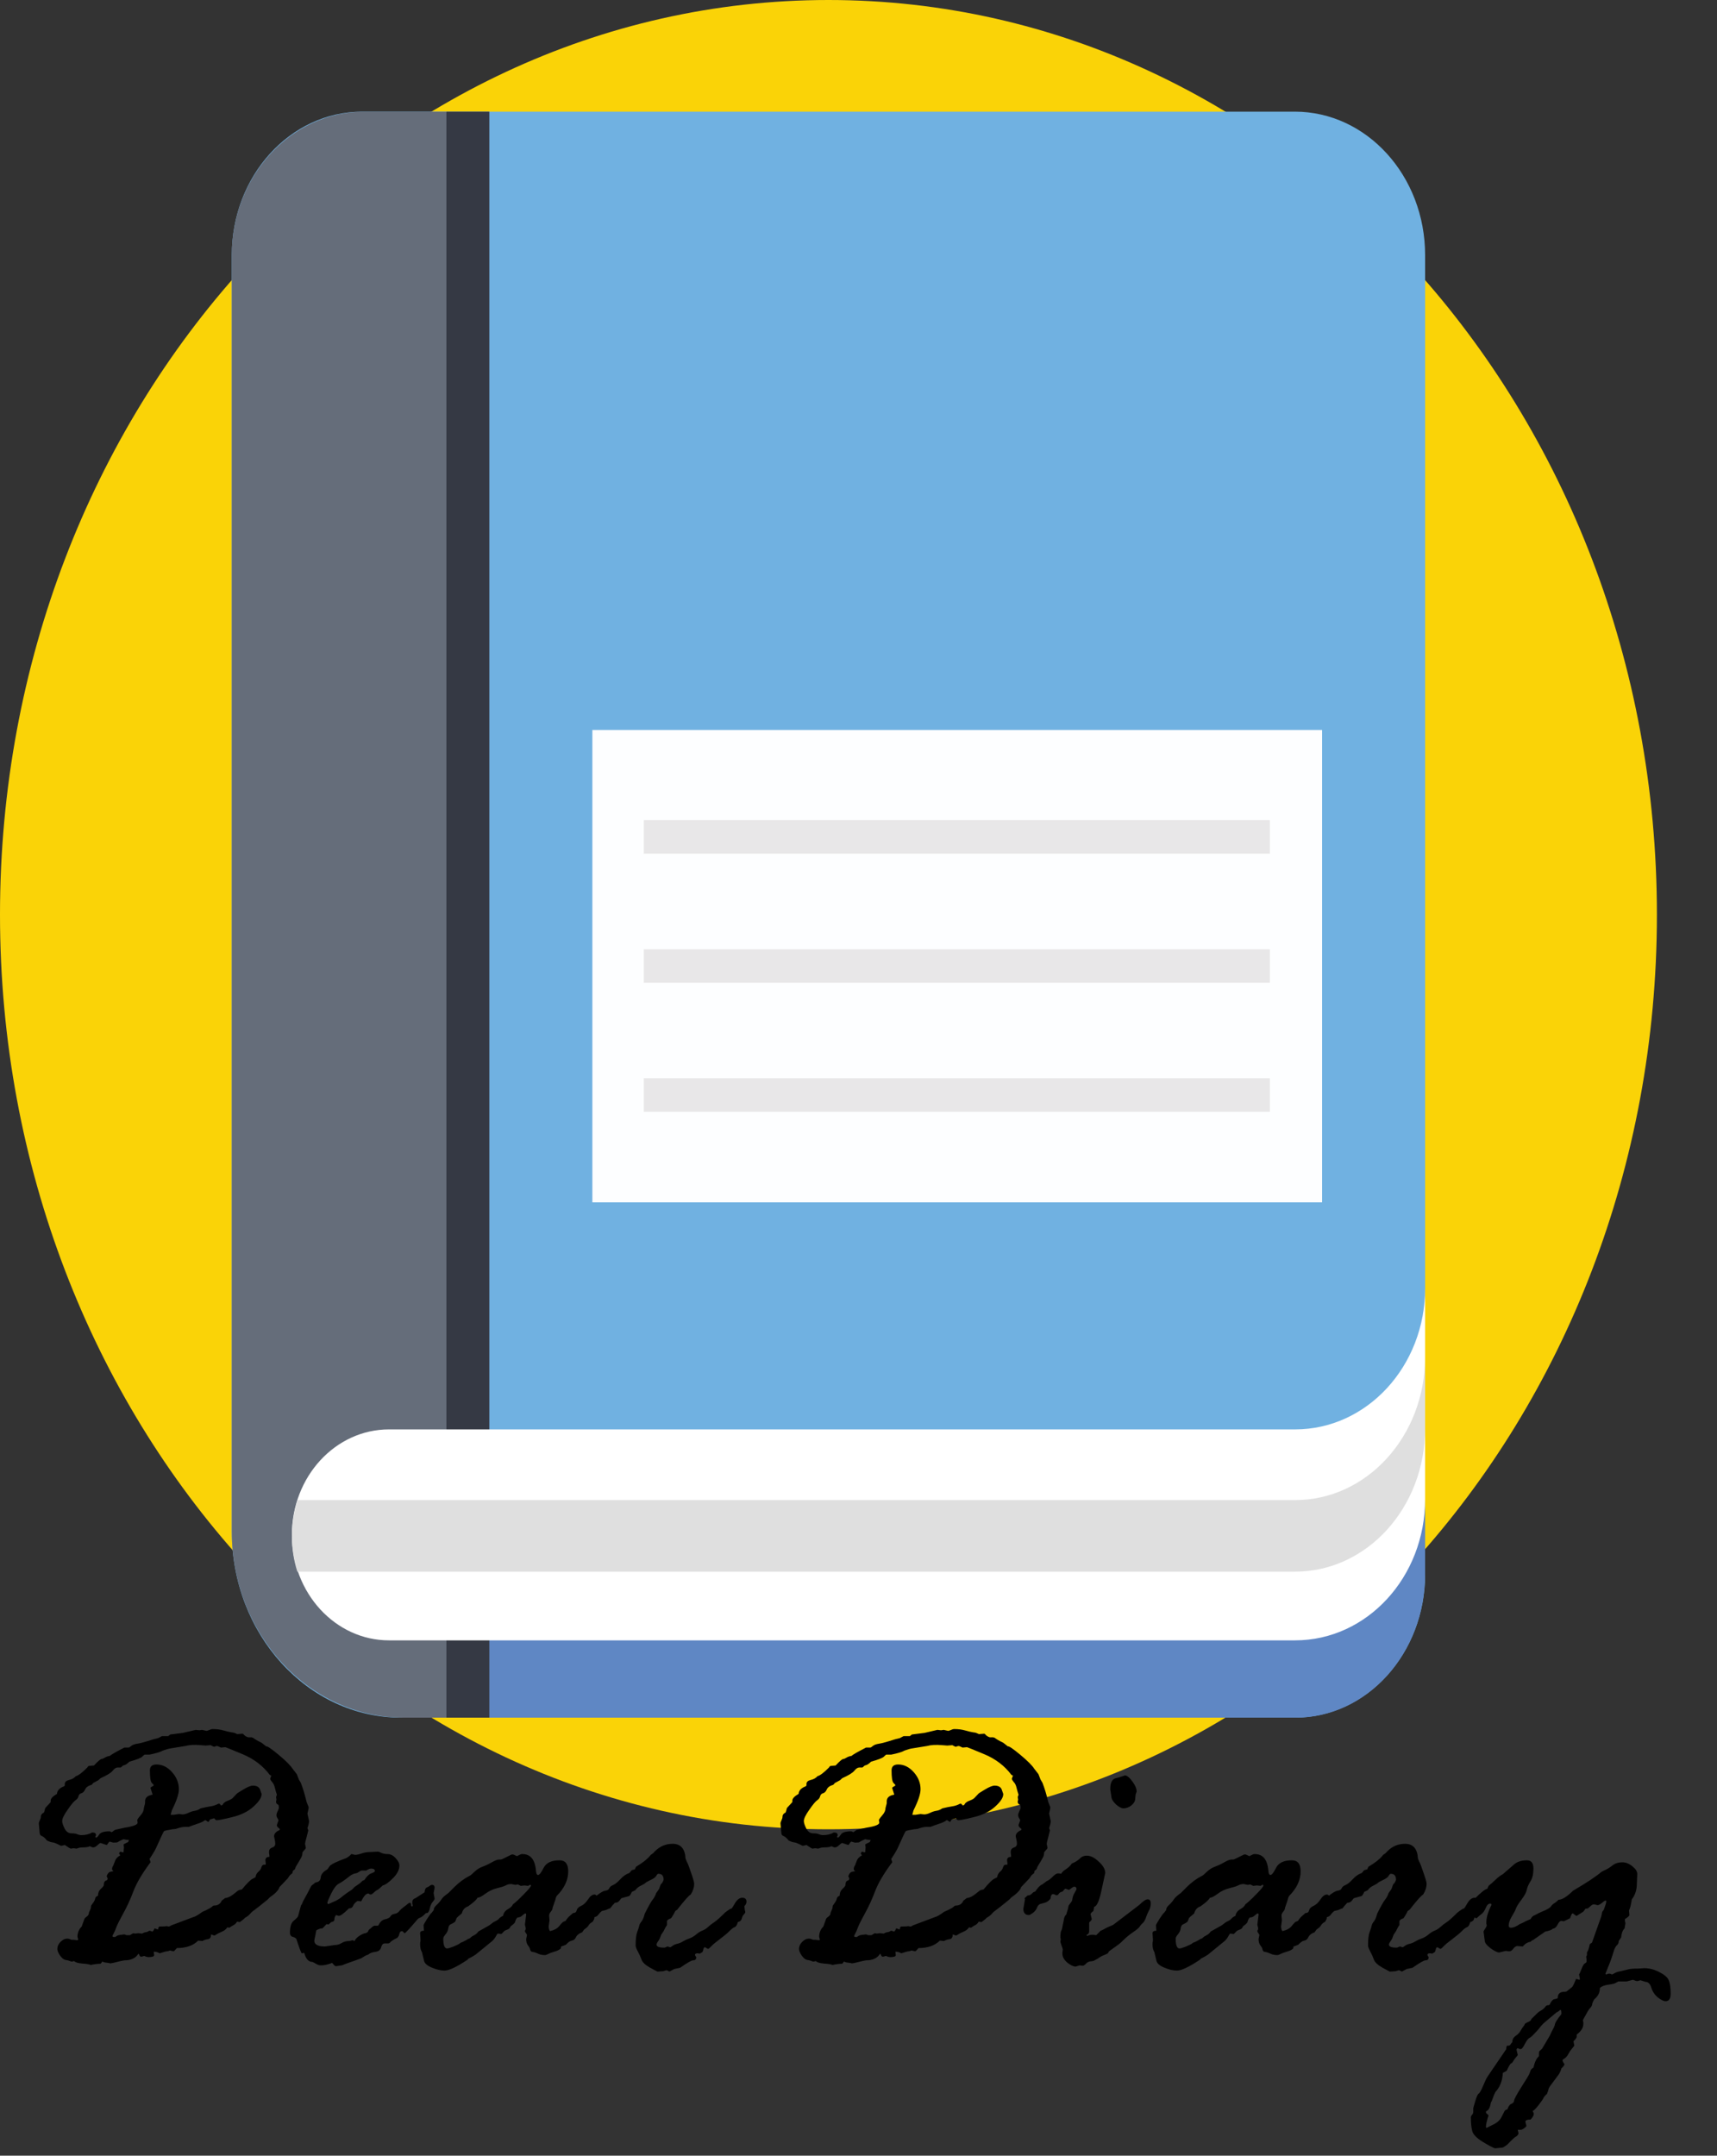 <svg width="200" height="251" viewBox="0 0 200 251" fill="none" xmlns="http://www.w3.org/2000/svg">
<rect x="0" y="0" width="200" height="251" fill="#333333" stroke="none"/>
<path d="M96.5 213C149.795 213 193 165.318 193 106.5C193 47.682 149.795 0 96.5 0C43.205 0 0 47.682 0 106.5C0 165.318 43.205 213 96.5 213Z" fill="#FAD307"/>
<path d="M150.82 13H42.178C33.795 13 27 20.482 27 29.708V178.295C27 190.283 35.828 200 46.718 200H150.822C159.205 200 166 192.518 166 183.292V29.71C166 20.482 159.203 13 150.82 13Z" fill="#70B1E1"/>
<path d="M150.92 200H47V166.711H150.919C159.274 166.711 166 159.225 166 150V183.255C166.002 192.513 159.245 200 150.92 200Z" fill="#5F87C4"/>
<path d="M42.425 13C33.906 13 27 20.482 27 29.708V178.295C27 190.283 35.971 200 47.038 200H52V13H42.425Z" fill="#656D7A"/>
<path d="M57 13H52V200H57V13Z" fill="#353944"/>
<path d="M150.865 166.436H45.316C39.066 166.436 34 171.935 34 178.718C34 185.501 39.066 191 45.316 191H150.857C159.227 191 166 183.639 166 174.564V150C166 159.074 159.227 166.436 150.865 166.436Z" fill="white"/>
<path d="M166 158V166.334C166 175.537 159.227 183 150.857 183H34.634C33.797 180.384 33.77 177.419 34.667 174.666H150.867C159.227 174.666 166 167.203 166 158Z" fill="#DFDFDF"/>
<path d="M154 85H69V140H154V85Z" fill="#FDFEFF"/>
<path d="M147.916 95.499H74.989V99.401H147.916V95.499Z" fill="#E8E7E8"/>
<path d="M147.916 110.533H74.989V114.435H147.916V110.533Z" fill="#E8E7E8"/>
<path d="M147.916 125.55H74.989V129.453H147.916V125.55Z" fill="#E8E7E8"/>
<path d="M5.133 211.031L5.273 210.516L5.859 209.883C5.891 209.852 5.906 209.82 5.906 209.789V209.648C5.906 209.414 6.148 209.156 6.633 208.875C6.664 208.484 6.93 208.195 7.43 208.008L7.547 207.914V207.727C7.547 207.492 7.711 207.336 8.039 207.258C8.383 207.18 8.648 207.031 8.836 206.812C9.117 206.75 9.562 206.414 10.172 205.805C10.234 205.68 10.312 205.617 10.406 205.617L10.945 205.57C11.398 205.086 11.688 204.836 11.812 204.82C11.938 204.805 12.07 204.75 12.211 204.656C12.352 204.562 12.555 204.492 12.82 204.445C12.898 204.336 13.453 204.016 14.484 203.484H14.977C15.039 203.484 15.141 203.422 15.281 203.297C15.438 203.172 15.664 203.086 15.961 203.039C16.273 202.992 16.68 202.891 17.18 202.734C17.695 202.562 18.109 202.445 18.422 202.383L18.867 202.148H19.594L19.828 201.961L21.305 201.773L22.805 201.422L23.227 201.469L23.531 201.422L24.047 201.539C24.109 201.539 24.211 201.508 24.352 201.445C24.508 201.367 24.648 201.328 24.773 201.328C25.242 201.328 25.664 201.383 26.039 201.492C26.43 201.602 26.727 201.672 26.93 201.703C27.133 201.719 27.297 201.758 27.422 201.82C27.547 201.883 27.625 201.914 27.656 201.914L28.266 201.867C28.297 201.867 28.359 201.922 28.453 202.031C28.562 202.141 28.711 202.227 28.898 202.289H29.32C29.352 202.32 29.398 202.336 29.461 202.336C29.648 202.492 29.984 202.688 30.469 202.922C30.812 203.188 30.992 203.328 31.008 203.344C31.133 203.297 31.617 203.625 32.461 204.328C33.305 205.031 33.844 205.57 34.078 205.945L34.57 206.578L34.805 207.188L35.039 207.586C35.289 208.227 35.516 208.977 35.719 209.836L35.906 210.305C35.938 210.336 35.953 210.406 35.953 210.516L35.812 211.172L36 212.039C36 212.227 35.938 212.5 35.812 212.859C35.875 213.016 35.906 213.109 35.906 213.141C35.906 213.172 35.844 213.422 35.719 213.891C35.594 214.344 35.531 214.609 35.531 214.688L35.625 215.156C35.625 215.219 35.555 215.32 35.414 215.461C35.289 215.586 35.227 215.68 35.227 215.742C35.227 215.945 35.172 216.141 35.062 216.328C34.953 216.516 34.883 216.641 34.852 216.703L34.453 217.359C34.391 217.594 34.312 217.727 34.219 217.758C34.125 217.789 34.078 217.898 34.078 218.086C34.047 218.117 33.938 218.211 33.75 218.367L33.516 218.719L32.555 219.727C32.461 220.07 32.086 220.469 31.43 220.922L31.148 221.203C30.305 221.891 29.789 222.297 29.602 222.422C29.414 222.547 29.258 222.688 29.133 222.844C29.008 223 28.805 223.156 28.523 223.312C28.477 223.391 28.281 223.555 27.938 223.805L27.609 223.758C27.5 223.945 27.367 224.078 27.211 224.156C27.055 224.234 26.938 224.305 26.859 224.367C26.781 224.43 26.727 224.461 26.695 224.461C26.664 224.461 26.594 224.445 26.484 224.414C26.328 224.648 26.109 224.82 25.828 224.93C25.562 225.039 25.359 225.141 25.219 225.234C25.078 225.328 24.992 225.375 24.961 225.375L24.586 225.234C24.586 225.578 24.461 225.766 24.211 225.797C23.961 225.828 23.75 225.898 23.578 226.008L23.086 225.961C22.508 226.539 21.68 226.828 20.602 226.828C20.398 227.078 20.266 227.203 20.203 227.203L19.781 227.109C19.656 227.172 19.547 227.203 19.453 227.203C19.375 227.203 19.086 227.281 18.586 227.438C18.398 227.312 18.172 227.25 17.906 227.25L17.953 227.648C17.953 227.805 17.742 227.883 17.32 227.883C17.164 227.883 16.992 227.836 16.805 227.742C16.617 227.805 16.5 227.836 16.453 227.836C16.359 227.836 16.289 227.781 16.242 227.672C16.195 227.547 16.156 227.484 16.125 227.484C15.812 228 15.266 228.258 14.484 228.258C14.406 228.258 13.961 228.359 13.148 228.562L12.867 228.609C12.805 228.609 12.742 228.594 12.68 228.562L12.281 228.516C12.219 228.516 12.094 228.477 11.906 228.398C11.812 228.57 11.734 228.656 11.672 228.656C11.375 228.656 11.008 228.703 10.57 228.797C10.43 228.719 10.102 228.664 9.586 228.633C9.086 228.586 8.773 228.492 8.648 228.352H8.602C8.57 228.352 8.516 228.367 8.438 228.398H8.344C8.281 228.398 8.203 228.375 8.109 228.328C8.016 228.281 7.859 228.242 7.641 228.211C7.438 228.18 7.227 228.016 7.008 227.719C6.789 227.406 6.68 227.141 6.68 226.922C6.68 226.625 6.805 226.352 7.055 226.102C7.305 225.852 7.562 225.727 7.828 225.727C7.953 225.727 8.125 225.773 8.344 225.867H8.602L8.977 225.914L9.117 225.867C9.055 225.648 9.023 225.531 9.023 225.516C9.023 225.047 9.188 224.648 9.516 224.32L9.844 223.406C9.875 223.344 9.969 223.258 10.125 223.148C10.281 223.039 10.359 222.891 10.359 222.703L10.57 222.211L10.617 221.883L10.852 221.555C10.977 221.383 11.055 221.219 11.086 221.062C11.117 220.906 11.227 220.797 11.414 220.734C11.414 220.406 11.523 220.141 11.742 219.938C11.977 219.734 12.094 219.578 12.094 219.469C12.094 219.156 12.203 218.984 12.422 218.953C12.5 218.891 12.539 218.828 12.539 218.766C12.539 218.703 12.5 218.602 12.422 218.461C12.531 218.148 12.68 217.977 12.867 217.945C13.07 217.914 13.195 217.883 13.242 217.852C13.117 217.82 13.055 217.742 13.055 217.617C13.055 217.477 13.102 217.344 13.195 217.219L13.43 216.609C13.508 216.406 13.703 216.211 14.016 216.023C13.922 215.93 13.875 215.852 13.875 215.789C13.875 215.758 13.922 215.695 14.016 215.602L14.344 215.695C14.344 215.664 14.359 215.648 14.391 215.648L14.438 215.109L14.391 214.781C14.391 214.75 14.57 214.648 14.93 214.477L15.023 214.242C14.805 214.242 14.594 214.211 14.391 214.148C14.094 214.273 13.875 214.383 13.734 214.477C13.703 214.523 13.57 214.547 13.336 214.547H13.195C13.164 214.547 13.023 214.508 12.773 214.43C12.711 214.461 12.641 214.539 12.562 214.664C12.5 214.773 12.453 214.828 12.422 214.828L11.719 214.594C11.656 214.594 11.531 214.68 11.344 214.852C11.172 215.023 11.008 215.109 10.852 215.109C10.773 215.109 10.641 215.062 10.453 214.969C10.328 215.062 10.031 215.109 9.562 215.109C9.359 215.109 9.148 215.156 8.93 215.25L8.555 215.203L8.25 215.25C8.188 215.25 7.953 215.109 7.547 214.828C7.312 214.891 7.164 214.922 7.102 214.922L6.727 214.734C6.477 214.609 6.273 214.539 6.117 214.523C5.977 214.508 5.836 214.469 5.695 214.406C5.57 214.344 5.5 214.312 5.484 214.312C5.469 214.297 5.398 214.219 5.273 214.078C5.148 213.938 5.008 213.836 4.852 213.773C4.695 213.711 4.617 213.578 4.617 213.375L4.523 212.32C4.523 212.227 4.562 212.102 4.641 211.945C4.719 211.789 4.758 211.648 4.758 211.523C4.758 211.32 4.883 211.156 5.133 211.031ZM10.711 213.375H10.805C11.055 213.375 11.18 213.477 11.18 213.68C11.18 213.742 11.148 213.82 11.086 213.914C11.148 213.945 11.195 213.961 11.227 213.961C11.289 213.961 11.398 213.844 11.555 213.609C11.711 213.359 12.117 213.234 12.773 213.234C12.805 213.234 12.844 213.25 12.891 213.281C12.938 213.312 12.977 213.328 13.008 213.328C13.039 213.328 13.109 213.281 13.219 213.188C13.328 213.094 13.414 213.047 13.477 213.047L14.531 212.812C15.531 212.656 16.031 212.461 16.031 212.227L15.984 211.898C16.047 211.773 16.188 211.586 16.406 211.336C16.641 211.07 16.758 210.797 16.758 210.516L16.898 209.977V209.742C16.898 209.32 17.188 209.062 17.766 208.969V208.922L17.531 208.195L17.578 208.102C17.797 207.992 17.906 207.914 17.906 207.867C17.906 207.836 17.828 207.742 17.672 207.586C17.531 207.414 17.461 206.93 17.461 206.133C17.461 205.68 17.719 205.453 18.234 205.453C18.906 205.453 19.508 205.75 20.039 206.344C20.57 206.938 20.836 207.602 20.836 208.336C20.836 208.883 20.562 209.703 20.016 210.797L19.875 211.312H20.25L20.836 211.219L21.258 211.266C21.461 211.266 21.695 211.203 21.961 211.078C22.227 210.953 22.469 210.875 22.688 210.844C22.922 210.812 23.148 210.719 23.367 210.562C23.82 210.453 24.203 210.375 24.516 210.328C24.844 210.281 25.148 210.18 25.43 210.023H25.547C25.578 210.023 25.641 210.086 25.734 210.211H25.781C25.812 210.211 25.859 210.195 25.922 210.164C26.016 209.945 26.219 209.781 26.531 209.672C26.859 209.547 27.07 209.422 27.164 209.297L27.562 208.875C27.562 208.844 27.812 208.68 28.312 208.383C28.828 208.07 29.211 207.914 29.461 207.914C29.945 207.914 30.234 208.102 30.328 208.477L30.469 208.875V208.922C30.469 209.312 30.156 209.789 29.531 210.352C28.922 210.914 28.109 211.32 27.094 211.57C26.078 211.82 25.461 211.945 25.242 211.945C25.148 211.945 25.055 211.867 24.961 211.711L24.469 211.852L24.328 212.086C24.328 212.117 24.297 212.133 24.234 212.133L23.953 211.945H23.859C23.703 212.086 23.406 212.227 22.969 212.367C22.547 212.508 22.219 212.625 21.984 212.719H21.516C21.266 212.719 20.922 212.797 20.484 212.953L20.062 213C19.516 213.094 19.211 213.156 19.148 213.188C19.086 213.219 18.969 213.43 18.797 213.82L18.211 215.109C18.133 215.297 18 215.539 17.812 215.836L17.461 216.398C17.43 216.398 17.414 216.414 17.414 216.445L17.531 216.797V216.844C16.562 218.141 15.898 219.266 15.539 220.219C15.18 221.172 14.781 222.039 14.344 222.82C13.922 223.586 13.656 224.117 13.547 224.414C13.438 224.711 13.336 224.945 13.242 225.117C13.148 225.289 13.102 225.391 13.102 225.422C13.102 225.5 13.148 225.539 13.242 225.539H13.43C13.602 225.398 13.773 225.32 13.945 225.305C14.117 225.289 14.297 225.266 14.484 225.234L14.742 225.328H15.117C15.133 225.328 15.266 225.25 15.516 225.094L15.703 225.141L16.125 225.094L16.523 225.141C16.555 225.141 16.609 225.117 16.688 225.07C16.766 225.023 16.867 224.992 16.992 224.977C17.117 224.961 17.211 224.93 17.273 224.883C17.336 224.836 17.383 224.812 17.414 224.812L17.625 224.859C17.656 224.891 17.688 224.906 17.719 224.906C17.812 224.906 17.906 224.781 18 224.531L18.422 224.672C18.422 224.438 18.492 224.32 18.633 224.32C19.07 224.32 19.32 224.305 19.383 224.273L19.641 224.32H19.688C19.719 224.32 19.812 224.273 19.969 224.18L22.523 223.219C22.711 223.188 23.062 222.984 23.578 222.609L24.047 222.398C24.375 222.242 24.586 222.117 24.68 222.023C24.773 221.93 24.852 221.883 24.914 221.883C25.367 221.883 25.672 221.688 25.828 221.297C25.891 221.266 26.016 221.172 26.203 221.016L26.438 220.969C26.672 220.906 26.93 220.766 27.211 220.547L27.656 220.195C27.75 220.102 27.922 220.039 28.172 220.008C28.75 219.305 29.164 218.891 29.414 218.766L29.766 218.578C29.797 218.312 29.906 218.102 30.094 217.945C30.281 217.789 30.398 217.617 30.445 217.43C30.508 217.227 30.602 217.125 30.727 217.125H30.867C30.93 217.125 30.961 217.094 30.961 217.031L30.914 216.609C30.914 216.344 31.07 216.211 31.383 216.211V216.07L31.336 215.695V215.648C31.336 215.383 31.453 215.211 31.688 215.133C31.938 215.055 32.062 214.906 32.062 214.688C32.062 214.516 32.039 214.336 31.992 214.148C31.945 213.961 31.922 213.852 31.922 213.82C31.922 213.523 32.133 213.281 32.555 213.094L32.602 213C32.602 212.969 32.539 212.906 32.414 212.812C32.305 212.719 32.25 212.625 32.25 212.531C32.25 212.484 32.281 212.383 32.344 212.227C32.406 212.07 32.438 211.977 32.438 211.945C32.438 211.914 32.398 211.836 32.32 211.711C32.242 211.586 32.203 211.469 32.203 211.359C32.203 211.234 32.25 211.078 32.344 210.891C32.438 210.703 32.484 210.578 32.484 210.516C32.484 210.375 32.469 210.258 32.438 210.164C32.25 210.07 32.156 209.961 32.156 209.836V209.742L32.203 209.555L32.156 209.25L32.25 208.969C32.156 208.688 32.078 208.414 32.016 208.148C31.953 207.867 31.844 207.648 31.688 207.492C31.547 207.32 31.477 207.203 31.477 207.141V207.094L31.594 206.766C31.594 206.734 31.539 206.703 31.43 206.672C30.633 205.609 29.578 204.805 28.266 204.258C26.953 203.711 26.281 203.438 26.25 203.438L25.734 203.484C25.469 203.359 25.32 203.297 25.289 203.297L25.055 203.344C25.023 203.375 24.992 203.391 24.961 203.391C24.898 203.391 24.758 203.328 24.539 203.203L23.953 203.25L23.367 203.203C22.633 203.141 22.047 203.172 21.609 203.297L19.734 203.602C19.672 203.602 19.414 203.68 18.961 203.836C18.711 203.992 18.195 204.148 17.414 204.305H16.852C16.82 204.305 16.727 204.383 16.57 204.539C16.414 204.695 15.914 204.891 15.07 205.125C14.852 205.344 14.664 205.477 14.508 205.523C14.367 205.555 14.266 205.609 14.203 205.688C14.141 205.766 14.078 205.805 14.016 205.805H13.688C13.516 205.805 13.328 205.93 13.125 206.18C12.922 206.43 12.453 206.719 11.719 207.047L11.461 207.281L10.992 207.539C10.898 207.57 10.82 207.633 10.758 207.727L10.664 207.82C10.273 207.93 10.023 208.109 9.914 208.359C9.805 208.609 9.656 208.758 9.469 208.805C9.297 208.852 9.188 208.969 9.141 209.156C9.094 209.344 8.977 209.5 8.789 209.625C8.602 209.75 8.297 210.117 7.875 210.727C7.453 211.32 7.242 211.758 7.242 212.039C7.242 212.242 7.336 212.531 7.523 212.906C7.711 213.281 7.984 213.469 8.344 213.469C8.641 213.469 8.867 213.508 9.023 213.586C9.18 213.648 9.32 213.68 9.445 213.68C9.961 213.68 10.383 213.578 10.711 213.375ZM36.258 219.586L36.75 219.188C37.125 219.156 37.328 218.961 37.359 218.602C37.391 218.242 37.648 217.93 38.133 217.664L38.414 217.266C38.648 217.031 39.289 216.727 40.336 216.352C40.602 216.195 40.781 216.055 40.875 215.93C40.906 215.898 40.938 215.883 40.969 215.883L41.344 215.977C41.547 215.977 41.805 215.922 42.117 215.812C42.445 215.703 42.758 215.648 43.055 215.648L44.039 215.602C44.102 215.602 44.227 215.648 44.414 215.742C44.617 215.836 44.859 215.883 45.141 215.883C45.484 215.883 45.797 216.039 46.078 216.352C46.375 216.664 46.523 216.953 46.523 217.219C46.523 217.703 46.273 218.195 45.773 218.695C45.273 219.195 44.875 219.477 44.578 219.539C44.312 219.805 44.109 219.977 43.969 220.055C43.828 220.117 43.68 220.227 43.523 220.383C43.383 220.523 43.266 220.594 43.172 220.594C43.109 220.594 43.062 220.578 43.031 220.547C43 220.5 42.953 220.477 42.891 220.477C42.641 220.477 42.367 220.781 42.07 221.391L41.648 221.344C41.383 221.516 41.211 221.703 41.133 221.906C41.055 222.109 40.891 222.211 40.641 222.211C40.062 222.789 39.672 223.078 39.469 223.078C39.438 223.078 39.328 223.047 39.141 222.984C39.016 223.141 38.953 223.305 38.953 223.477C38.953 223.664 38.828 223.773 38.578 223.805L38.273 224.086L38.039 224.039L37.57 224.531C37.336 224.531 37.094 224.609 36.844 224.766C36.812 224.953 36.766 225.195 36.703 225.492C36.641 225.773 36.609 225.93 36.609 225.961C36.609 226.414 37.023 226.641 37.852 226.641L38.977 226.477C39.273 226.477 39.547 226.398 39.797 226.242C40.062 226.086 40.344 226.008 40.641 226.008C40.734 226.008 40.875 225.977 41.062 225.914L41.297 226.008C41.406 225.773 41.609 225.562 41.906 225.375C42.203 225.188 42.438 225.094 42.609 225.094L42.844 224.953C42.906 224.766 43 224.641 43.125 224.578L43.312 224.414C43.438 224.289 43.555 224.227 43.664 224.227H43.992L44.086 224.18C44.273 223.773 44.531 223.539 44.859 223.477C45.203 223.398 45.414 223.281 45.492 223.125C45.586 222.969 45.742 222.875 45.961 222.844C46.18 222.812 46.359 222.711 46.5 222.539C46.656 222.352 46.844 222.18 47.062 222.023C47.281 221.867 47.43 221.75 47.508 221.672C47.602 221.594 47.68 221.555 47.742 221.555C47.836 221.555 47.883 221.625 47.883 221.766C47.883 221.906 47.914 221.977 47.977 221.977C48.039 221.977 48.07 221.945 48.07 221.883C48.07 221.82 48.055 221.742 48.023 221.648V221.484C48.023 221.25 48.148 221.094 48.398 221.016L49.453 220.336C49.484 220.008 49.57 219.82 49.711 219.773C49.867 219.711 49.984 219.648 50.062 219.586C50.141 219.508 50.227 219.469 50.32 219.469C50.523 219.469 50.625 219.586 50.625 219.82L50.508 220.43L50.625 221.062C50.625 221.156 50.547 221.289 50.391 221.461C50.25 221.617 50.141 221.867 50.062 222.211C49.984 222.539 49.883 222.719 49.758 222.75H49.617C49.336 223.047 49.109 223.227 48.938 223.289C48.781 223.336 48.656 223.43 48.562 223.57L47.766 224.484C47.609 224.641 47.477 224.781 47.367 224.906C47.258 225.031 47.172 225.094 47.109 225.094L46.922 224.906C46.922 224.875 46.891 224.859 46.828 224.859C46.672 224.859 46.57 224.953 46.523 225.141C46.492 225.328 46.414 225.492 46.289 225.633C45.82 225.852 45.516 226.055 45.375 226.242L45.234 226.289H44.812C44.609 226.289 44.469 226.445 44.391 226.758C44.312 227.055 44.086 227.227 43.711 227.273C43.352 227.32 43.094 227.414 42.938 227.555C42.906 227.586 42.836 227.617 42.727 227.648C42.617 227.68 42.398 227.805 42.07 228.023L40.102 228.727C39.945 228.805 39.844 228.844 39.797 228.844L39.141 228.938C39.047 228.938 38.953 228.875 38.859 228.75C38.766 228.625 38.703 228.562 38.672 228.562L38.25 228.703C37.938 228.797 37.641 228.844 37.359 228.844C37.203 228.844 37.031 228.789 36.844 228.68C36.656 228.57 36.508 228.492 36.398 228.445C35.945 228.445 35.625 228.094 35.438 227.391L35.156 227.438C35.094 227.438 34.883 226.883 34.523 225.773C34.43 225.648 34.281 225.562 34.078 225.516C33.875 225.453 33.773 225.297 33.773 225.047C33.773 224.344 33.922 223.875 34.219 223.641C34.531 223.391 34.703 223.203 34.734 223.078L35.062 221.859C35.125 221.812 35.203 221.656 35.297 221.391L35.836 220.406C35.898 220.297 36.039 220.023 36.258 219.586ZM41.203 218.18L40.922 218.32C40.859 218.352 40.672 218.492 40.359 218.742C40.062 218.977 39.766 219.172 39.469 219.328C39.188 219.469 38.891 219.852 38.578 220.477C38.281 221.102 38.133 221.461 38.133 221.555C38.133 221.648 38.18 221.695 38.273 221.695L39.07 221.344C39.367 221.203 39.641 221.023 39.891 220.805C40.156 220.586 40.531 220.32 41.016 220.008L41.203 219.82C41.234 219.758 41.375 219.648 41.625 219.492C41.891 219.32 42.086 219.156 42.211 219L42.445 218.906C42.711 218.484 42.977 218.227 43.242 218.133C43.523 218.039 43.664 217.945 43.664 217.852C43.664 217.664 43.516 217.57 43.219 217.57C43.094 217.57 42.906 217.648 42.656 217.805H42.117C42.055 217.805 41.883 217.898 41.602 218.086L41.203 218.18ZM66.375 223.078L66.75 222.75C66.984 222.75 67.125 222.648 67.172 222.445C67.219 222.227 67.383 222.055 67.664 221.93C67.961 221.805 68.234 221.555 68.484 221.18C68.734 220.789 68.992 220.594 69.258 220.594C69.352 220.594 69.461 220.672 69.586 220.828C69.711 220.984 69.773 221.109 69.773 221.203C69.773 221.719 69.617 222.25 69.305 222.797L69.211 223.453L69.047 223.758C68.812 223.883 68.656 224.016 68.578 224.156C68.516 224.297 68.336 224.469 68.039 224.672L67.805 225C67.461 225.109 67.227 225.289 67.102 225.539C66.992 225.789 66.828 225.93 66.609 225.961C66.406 225.992 66.18 226.148 65.93 226.43C65.773 226.508 65.586 226.578 65.367 226.641L65.32 226.875C65.164 227.031 64.914 227.156 64.57 227.25C64.242 227.344 63.992 227.438 63.82 227.531C63.664 227.609 63.555 227.648 63.492 227.648C63.195 227.648 62.922 227.594 62.672 227.484C62.422 227.359 62.164 227.281 61.898 227.25C61.805 227.156 61.75 227.055 61.734 226.945C61.719 226.836 61.641 226.695 61.5 226.523C61.359 226.336 61.289 226.086 61.289 225.773L61.383 225.328C61.383 225.266 61.344 225.188 61.266 225.094C61.188 225 61.148 224.922 61.148 224.859C61.148 224.797 61.164 224.75 61.195 224.719C61.227 224.688 61.242 224.641 61.242 224.578C61.242 224.5 61.227 224.414 61.195 224.32C61.164 224.227 61.148 224.148 61.148 224.086L61.289 222.938C61.289 222.844 61.258 222.797 61.195 222.797C61.133 222.797 61.016 222.875 60.844 223.031C60.688 223.188 60.5 223.266 60.281 223.266C60.156 223.359 60.055 223.555 59.977 223.852C59.852 224.008 59.695 224.148 59.508 224.273L59.414 224.414C59.383 224.523 59.266 224.617 59.062 224.695C58.859 224.758 58.719 224.844 58.641 224.953L58.406 225.188L57.961 225.141C57.93 225.172 57.844 225.312 57.703 225.562C57.562 225.797 57.383 225.992 57.164 226.148L55.383 227.602C55.195 227.727 54.922 227.883 54.562 228.07L54.422 228.211C53.172 229.039 52.289 229.453 51.773 229.453C51.352 229.453 50.859 229.336 50.297 229.102C49.734 228.867 49.43 228.586 49.383 228.258L49.148 227.297C49.008 227.078 48.938 226.773 48.938 226.383C48.938 226.195 48.953 226.07 48.984 226.008V225.867L48.938 225.094C48.938 224.906 49.086 224.812 49.383 224.812L49.336 224.18C49.336 224.117 49.469 223.875 49.734 223.453C50.016 223.016 50.203 222.766 50.297 222.703L50.531 222.398C50.516 222.211 50.625 222.016 50.859 221.812C51.094 221.594 51.281 221.375 51.422 221.156C51.562 220.938 51.828 220.695 52.219 220.43L52.922 219.727C53.469 219.18 54.062 218.742 54.703 218.414C54.797 218.383 54.984 218.227 55.266 217.945C55.562 217.664 55.891 217.461 56.25 217.336C56.625 217.195 56.984 217.023 57.328 216.82C57.688 216.617 57.969 216.516 58.172 216.516H58.359C58.422 216.516 58.836 216.32 59.602 215.93H59.742C59.805 215.93 59.953 215.992 60.188 216.117H60.234L60.609 215.93C60.672 215.898 60.75 215.883 60.844 215.883C61.812 215.883 62.344 216.555 62.438 217.898C62.469 218.18 62.547 218.32 62.672 218.32C62.828 218.32 63.047 218.039 63.328 217.477C63.625 216.898 64.242 216.609 65.18 216.609C65.852 216.609 66.188 217.039 66.188 217.898C66.188 218.914 65.734 219.875 64.828 220.781C64.766 220.906 64.719 221.047 64.688 221.203L64.359 222.164V222.211C64.359 222.305 64.289 222.438 64.148 222.609C64.023 222.766 63.961 222.906 63.961 223.031L64.008 223.617L63.914 224.273C63.914 224.57 63.969 224.766 64.078 224.859C64.578 224.734 64.938 224.531 65.156 224.25C65.391 223.953 65.555 223.789 65.648 223.758L65.883 223.664C66.023 223.43 66.188 223.234 66.375 223.078ZM58.594 223.078C58.656 222.734 58.844 222.477 59.156 222.305C59.484 222.117 59.68 221.93 59.742 221.742C60.039 221.523 60.461 221.133 61.008 220.57C61.57 220.008 61.852 219.664 61.852 219.539C61.852 219.492 61.82 219.469 61.758 219.469H61.711L61.523 219.586L61.102 219.539L60.656 219.586L60.328 219.422L60.023 219.469L59.555 219.375C59.305 219.375 59.086 219.43 58.898 219.539C58.727 219.633 58.383 219.742 57.867 219.867C57.367 219.992 56.914 220.211 56.508 220.523C56.102 220.82 55.805 220.969 55.617 220.969C55.508 221.203 55.141 221.539 54.516 221.977C54.141 222.102 53.898 222.375 53.789 222.797C53.383 223.125 53.18 223.312 53.18 223.359L53.016 223.758C52.891 223.867 52.734 223.961 52.547 224.039C52.359 224.102 52.25 224.266 52.219 224.531C52.188 224.781 52.078 225.016 51.891 225.234C51.719 225.438 51.633 225.602 51.633 225.727C51.633 226.492 51.781 226.875 52.078 226.875C52.203 226.875 52.461 226.797 52.852 226.641C53.258 226.469 53.492 226.352 53.555 226.289C53.617 226.227 53.742 226.164 53.93 226.102L54.375 225.867C54.438 225.805 54.508 225.766 54.586 225.75C54.664 225.734 54.742 225.688 54.82 225.609C54.898 225.516 55.039 225.422 55.242 225.328C55.445 225.219 55.602 225.078 55.711 224.906C55.977 224.75 56.406 224.508 57 224.18L57.492 223.805C57.836 223.648 58.047 223.516 58.125 223.406C58.203 223.297 58.359 223.188 58.594 223.078ZM73.594 217.758L73.945 217.664L74.086 217.359C74.852 216.906 75.398 216.477 75.727 216.07C75.758 216.008 75.828 215.945 75.938 215.883C76.047 215.82 76.164 215.711 76.289 215.555C76.867 214.977 77.555 214.688 78.352 214.688C79.289 214.688 79.789 215.258 79.852 216.398L79.992 216.75C80.117 216.969 80.289 217.414 80.508 218.086C80.742 218.758 80.859 219.172 80.859 219.328C80.859 219.75 80.727 220.172 80.461 220.594C80.242 220.703 79.719 221.289 78.891 222.352L78.656 222.516C78.531 222.797 78.367 223.078 78.164 223.359C77.852 223.469 77.695 223.586 77.695 223.711V224.133C77.695 224.164 77.656 224.227 77.578 224.32C77.516 224.414 77.422 224.594 77.297 224.859L77.109 225.141C77.047 225.203 76.984 225.336 76.922 225.539C76.859 225.727 76.766 225.898 76.641 226.055C76.531 226.211 76.477 226.336 76.477 226.43C76.477 226.664 76.781 226.781 77.391 226.781C77.422 226.781 77.539 226.734 77.742 226.641L78.07 226.734C78.102 226.734 78.18 226.688 78.305 226.594C78.43 226.484 78.617 226.398 78.867 226.336C79.133 226.273 79.359 226.18 79.547 226.055C79.75 225.93 79.984 225.82 80.25 225.727C80.531 225.633 80.797 225.484 81.047 225.281C81.297 225.062 81.539 224.906 81.773 224.812C82.023 224.719 82.25 224.578 82.453 224.391C82.672 224.188 82.914 224 83.18 223.828C83.445 223.656 83.867 223.281 84.445 222.703C84.82 222.406 85.078 222.242 85.219 222.211C85.25 222.211 85.383 222.008 85.617 221.602C85.867 221.18 86.148 220.969 86.461 220.969C86.789 220.969 86.953 221.125 86.953 221.438C86.953 221.609 86.875 221.773 86.719 221.93V222.07L86.766 222.445C86.797 222.492 86.812 222.562 86.812 222.656C86.812 222.719 86.75 222.812 86.625 222.938C86.516 223.062 86.438 223.227 86.391 223.43C86.344 223.617 86.195 223.742 85.945 223.805C85.852 224.148 85.727 224.344 85.57 224.391C85.43 224.438 85.227 224.594 84.961 224.859C84.695 225.125 84.32 225.438 83.836 225.797C83.352 226.156 83.016 226.438 82.828 226.641C82.656 226.828 82.539 226.922 82.477 226.922C82.445 226.922 82.383 226.891 82.289 226.828C82.195 226.766 82.133 226.734 82.102 226.734C82.008 226.734 81.945 226.844 81.914 227.062L81.82 227.297C81.617 227.422 81.5 227.484 81.469 227.484L81.328 227.438H81.234C81.047 227.438 80.953 227.508 80.953 227.648L81.094 227.883V227.93C81.094 228.148 80.969 228.258 80.719 228.258C80.547 228.258 80.047 228.547 79.219 229.125L78.539 229.266L77.977 229.57C77.789 229.461 77.672 229.406 77.625 229.406L77.25 229.523L76.57 229.57C76.555 229.57 76.266 229.414 75.703 229.102C75.156 228.789 74.828 228.477 74.719 228.164C74.609 227.852 74.469 227.539 74.297 227.227C74.125 226.898 74.039 226.672 74.039 226.547C74.039 225.797 74.102 225.266 74.227 224.953C74.352 224.625 74.43 224.383 74.461 224.227C74.492 224.07 74.578 223.906 74.719 223.734C74.875 223.547 75 223.25 75.094 222.844C75.547 221.938 75.859 221.383 76.031 221.18C76.203 220.977 76.336 220.727 76.43 220.43L76.734 220.008C76.766 219.977 76.812 219.859 76.875 219.656C76.938 219.438 77.016 219.312 77.109 219.281C77.234 219.062 77.297 218.922 77.297 218.859C77.297 218.406 77.094 218.18 76.688 218.18C76.609 218.18 76.523 218.266 76.43 218.438C76.336 218.594 76.117 218.75 75.773 218.906C75.445 219.062 75.242 219.18 75.164 219.258C75.086 219.336 74.914 219.438 74.648 219.562C74.398 219.672 74.18 219.852 73.992 220.102L73.594 220.289C73.469 220.586 73.359 220.75 73.266 220.781C73.172 220.812 72.883 220.891 72.398 221.016C72.367 221.031 72.289 221.125 72.164 221.297C72.039 221.469 71.859 221.555 71.625 221.555C71.438 221.742 71.25 221.961 71.062 222.211C71 222.211 70.836 222.273 70.57 222.398L70.102 222.516C69.977 222.609 69.836 222.758 69.68 222.961C69.539 223.164 69.266 223.266 68.859 223.266C68.625 223.266 68.508 223.078 68.508 222.703C68.508 221.938 68.773 221.328 69.305 220.875C69.852 220.422 70.25 220.18 70.5 220.148C70.75 220.117 70.906 220.023 70.969 219.867C71.031 219.711 71.18 219.586 71.414 219.492C71.664 219.383 71.945 219.156 72.258 218.812C72.586 218.453 72.938 218.211 73.312 218.086L73.594 217.758ZM91.523 211.031L91.664 210.516L92.25 209.883C92.281 209.852 92.297 209.82 92.297 209.789V209.648C92.297 209.414 92.539 209.156 93.023 208.875C93.055 208.484 93.32 208.195 93.82 208.008L93.938 207.914V207.727C93.938 207.492 94.102 207.336 94.43 207.258C94.773 207.18 95.039 207.031 95.227 206.812C95.508 206.75 95.953 206.414 96.562 205.805C96.625 205.68 96.703 205.617 96.797 205.617L97.336 205.57C97.789 205.086 98.078 204.836 98.203 204.82C98.328 204.805 98.461 204.75 98.602 204.656C98.742 204.562 98.945 204.492 99.211 204.445C99.289 204.336 99.844 204.016 100.875 203.484H101.367C101.43 203.484 101.531 203.422 101.672 203.297C101.828 203.172 102.055 203.086 102.352 203.039C102.664 202.992 103.07 202.891 103.57 202.734C104.086 202.562 104.5 202.445 104.812 202.383L105.258 202.148H105.984L106.219 201.961L107.695 201.773L109.195 201.422L109.617 201.469L109.922 201.422L110.438 201.539C110.5 201.539 110.602 201.508 110.742 201.445C110.898 201.367 111.039 201.328 111.164 201.328C111.633 201.328 112.055 201.383 112.43 201.492C112.82 201.602 113.117 201.672 113.32 201.703C113.523 201.719 113.688 201.758 113.812 201.82C113.938 201.883 114.016 201.914 114.047 201.914L114.656 201.867C114.688 201.867 114.75 201.922 114.844 202.031C114.953 202.141 115.102 202.227 115.289 202.289H115.711C115.742 202.32 115.789 202.336 115.852 202.336C116.039 202.492 116.375 202.688 116.859 202.922C117.203 203.188 117.383 203.328 117.398 203.344C117.523 203.297 118.008 203.625 118.852 204.328C119.695 205.031 120.234 205.57 120.469 205.945L120.961 206.578L121.195 207.188L121.43 207.586C121.68 208.227 121.906 208.977 122.109 209.836L122.297 210.305C122.328 210.336 122.344 210.406 122.344 210.516L122.203 211.172L122.391 212.039C122.391 212.227 122.328 212.5 122.203 212.859C122.266 213.016 122.297 213.109 122.297 213.141C122.297 213.172 122.234 213.422 122.109 213.891C121.984 214.344 121.922 214.609 121.922 214.688L122.016 215.156C122.016 215.219 121.945 215.32 121.805 215.461C121.68 215.586 121.617 215.68 121.617 215.742C121.617 215.945 121.562 216.141 121.453 216.328C121.344 216.516 121.273 216.641 121.242 216.703L120.844 217.359C120.781 217.594 120.703 217.727 120.609 217.758C120.516 217.789 120.469 217.898 120.469 218.086C120.438 218.117 120.328 218.211 120.141 218.367L119.906 218.719L118.945 219.727C118.852 220.07 118.477 220.469 117.82 220.922L117.539 221.203C116.695 221.891 116.18 222.297 115.992 222.422C115.805 222.547 115.648 222.688 115.523 222.844C115.398 223 115.195 223.156 114.914 223.312C114.867 223.391 114.672 223.555 114.328 223.805L114 223.758C113.891 223.945 113.758 224.078 113.602 224.156C113.445 224.234 113.328 224.305 113.25 224.367C113.172 224.43 113.117 224.461 113.086 224.461C113.055 224.461 112.984 224.445 112.875 224.414C112.719 224.648 112.5 224.82 112.219 224.93C111.953 225.039 111.75 225.141 111.609 225.234C111.469 225.328 111.383 225.375 111.352 225.375L110.977 225.234C110.977 225.578 110.852 225.766 110.602 225.797C110.352 225.828 110.141 225.898 109.969 226.008L109.477 225.961C108.898 226.539 108.07 226.828 106.992 226.828C106.789 227.078 106.656 227.203 106.594 227.203L106.172 227.109C106.047 227.172 105.938 227.203 105.844 227.203C105.766 227.203 105.477 227.281 104.977 227.438C104.789 227.312 104.562 227.25 104.297 227.25L104.344 227.648C104.344 227.805 104.133 227.883 103.711 227.883C103.555 227.883 103.383 227.836 103.195 227.742C103.008 227.805 102.891 227.836 102.844 227.836C102.75 227.836 102.68 227.781 102.633 227.672C102.586 227.547 102.547 227.484 102.516 227.484C102.203 228 101.656 228.258 100.875 228.258C100.797 228.258 100.352 228.359 99.539 228.562L99.258 228.609C99.195 228.609 99.133 228.594 99.07 228.562L98.672 228.516C98.609 228.516 98.484 228.477 98.297 228.398C98.203 228.57 98.125 228.656 98.062 228.656C97.766 228.656 97.398 228.703 96.961 228.797C96.82 228.719 96.492 228.664 95.977 228.633C95.477 228.586 95.164 228.492 95.039 228.352H94.992C94.961 228.352 94.906 228.367 94.828 228.398H94.734C94.672 228.398 94.594 228.375 94.5 228.328C94.406 228.281 94.25 228.242 94.031 228.211C93.828 228.18 93.617 228.016 93.398 227.719C93.18 227.406 93.07 227.141 93.07 226.922C93.07 226.625 93.195 226.352 93.445 226.102C93.695 225.852 93.953 225.727 94.219 225.727C94.344 225.727 94.516 225.773 94.734 225.867H94.992L95.367 225.914L95.508 225.867C95.445 225.648 95.414 225.531 95.414 225.516C95.414 225.047 95.578 224.648 95.906 224.32L96.234 223.406C96.266 223.344 96.359 223.258 96.516 223.148C96.672 223.039 96.75 222.891 96.75 222.703L96.961 222.211L97.008 221.883L97.242 221.555C97.367 221.383 97.445 221.219 97.477 221.062C97.508 220.906 97.617 220.797 97.805 220.734C97.805 220.406 97.914 220.141 98.133 219.938C98.367 219.734 98.484 219.578 98.484 219.469C98.484 219.156 98.594 218.984 98.812 218.953C98.891 218.891 98.93 218.828 98.93 218.766C98.93 218.703 98.891 218.602 98.812 218.461C98.922 218.148 99.07 217.977 99.258 217.945C99.461 217.914 99.586 217.883 99.633 217.852C99.508 217.82 99.445 217.742 99.445 217.617C99.445 217.477 99.492 217.344 99.586 217.219L99.82 216.609C99.898 216.406 100.094 216.211 100.406 216.023C100.312 215.93 100.266 215.852 100.266 215.789C100.266 215.758 100.312 215.695 100.406 215.602L100.734 215.695C100.734 215.664 100.75 215.648 100.781 215.648L100.828 215.109L100.781 214.781C100.781 214.75 100.961 214.648 101.32 214.477L101.414 214.242C101.195 214.242 100.984 214.211 100.781 214.148C100.484 214.273 100.266 214.383 100.125 214.477C100.094 214.523 99.961 214.547 99.727 214.547H99.586C99.555 214.547 99.414 214.508 99.164 214.43C99.102 214.461 99.031 214.539 98.953 214.664C98.891 214.773 98.844 214.828 98.812 214.828L98.109 214.594C98.047 214.594 97.922 214.68 97.734 214.852C97.562 215.023 97.398 215.109 97.242 215.109C97.164 215.109 97.031 215.062 96.844 214.969C96.719 215.062 96.422 215.109 95.953 215.109C95.75 215.109 95.539 215.156 95.32 215.25L94.945 215.203L94.641 215.25C94.578 215.25 94.344 215.109 93.938 214.828C93.703 214.891 93.555 214.922 93.492 214.922L93.117 214.734C92.867 214.609 92.664 214.539 92.508 214.523C92.367 214.508 92.227 214.469 92.086 214.406C91.961 214.344 91.891 214.312 91.875 214.312C91.859 214.297 91.789 214.219 91.664 214.078C91.539 213.938 91.398 213.836 91.242 213.773C91.086 213.711 91.008 213.578 91.008 213.375L90.914 212.32C90.914 212.227 90.953 212.102 91.031 211.945C91.109 211.789 91.148 211.648 91.148 211.523C91.148 211.32 91.273 211.156 91.523 211.031ZM97.102 213.375H97.195C97.445 213.375 97.57 213.477 97.57 213.68C97.57 213.742 97.539 213.82 97.477 213.914C97.539 213.945 97.586 213.961 97.617 213.961C97.68 213.961 97.789 213.844 97.945 213.609C98.102 213.359 98.508 213.234 99.164 213.234C99.195 213.234 99.234 213.25 99.281 213.281C99.328 213.312 99.367 213.328 99.398 213.328C99.43 213.328 99.5 213.281 99.609 213.188C99.719 213.094 99.805 213.047 99.867 213.047L100.922 212.812C101.922 212.656 102.422 212.461 102.422 212.227L102.375 211.898C102.438 211.773 102.578 211.586 102.797 211.336C103.031 211.07 103.148 210.797 103.148 210.516L103.289 209.977V209.742C103.289 209.32 103.578 209.062 104.156 208.969V208.922L103.922 208.195L103.969 208.102C104.188 207.992 104.297 207.914 104.297 207.867C104.297 207.836 104.219 207.742 104.062 207.586C103.922 207.414 103.852 206.93 103.852 206.133C103.852 205.68 104.109 205.453 104.625 205.453C105.297 205.453 105.898 205.75 106.43 206.344C106.961 206.938 107.227 207.602 107.227 208.336C107.227 208.883 106.953 209.703 106.406 210.797L106.266 211.312H106.641L107.227 211.219L107.648 211.266C107.852 211.266 108.086 211.203 108.352 211.078C108.617 210.953 108.859 210.875 109.078 210.844C109.312 210.812 109.539 210.719 109.758 210.562C110.211 210.453 110.594 210.375 110.906 210.328C111.234 210.281 111.539 210.18 111.82 210.023H111.938C111.969 210.023 112.031 210.086 112.125 210.211H112.172C112.203 210.211 112.25 210.195 112.312 210.164C112.406 209.945 112.609 209.781 112.922 209.672C113.25 209.547 113.461 209.422 113.555 209.297L113.953 208.875C113.953 208.844 114.203 208.68 114.703 208.383C115.219 208.07 115.602 207.914 115.852 207.914C116.336 207.914 116.625 208.102 116.719 208.477L116.859 208.875V208.922C116.859 209.312 116.547 209.789 115.922 210.352C115.312 210.914 114.5 211.32 113.484 211.57C112.469 211.82 111.852 211.945 111.633 211.945C111.539 211.945 111.445 211.867 111.352 211.711L110.859 211.852L110.719 212.086C110.719 212.117 110.688 212.133 110.625 212.133L110.344 211.945H110.25C110.094 212.086 109.797 212.227 109.359 212.367C108.938 212.508 108.609 212.625 108.375 212.719H107.906C107.656 212.719 107.312 212.797 106.875 212.953L106.453 213C105.906 213.094 105.602 213.156 105.539 213.188C105.477 213.219 105.359 213.43 105.188 213.82L104.602 215.109C104.523 215.297 104.391 215.539 104.203 215.836L103.852 216.398C103.82 216.398 103.805 216.414 103.805 216.445L103.922 216.797V216.844C102.953 218.141 102.289 219.266 101.93 220.219C101.57 221.172 101.172 222.039 100.734 222.82C100.312 223.586 100.047 224.117 99.938 224.414C99.828 224.711 99.727 224.945 99.633 225.117C99.539 225.289 99.492 225.391 99.492 225.422C99.492 225.5 99.539 225.539 99.633 225.539H99.82C99.992 225.398 100.164 225.32 100.336 225.305C100.508 225.289 100.688 225.266 100.875 225.234L101.133 225.328H101.508C101.523 225.328 101.656 225.25 101.906 225.094L102.094 225.141L102.516 225.094L102.914 225.141C102.945 225.141 103 225.117 103.078 225.07C103.156 225.023 103.258 224.992 103.383 224.977C103.508 224.961 103.602 224.93 103.664 224.883C103.727 224.836 103.773 224.812 103.805 224.812L104.016 224.859C104.047 224.891 104.078 224.906 104.109 224.906C104.203 224.906 104.297 224.781 104.391 224.531L104.812 224.672C104.812 224.438 104.883 224.32 105.023 224.32C105.461 224.32 105.711 224.305 105.773 224.273L106.031 224.32H106.078C106.109 224.32 106.203 224.273 106.359 224.18L108.914 223.219C109.102 223.188 109.453 222.984 109.969 222.609L110.438 222.398C110.766 222.242 110.977 222.117 111.07 222.023C111.164 221.93 111.242 221.883 111.305 221.883C111.758 221.883 112.062 221.688 112.219 221.297C112.281 221.266 112.406 221.172 112.594 221.016L112.828 220.969C113.062 220.906 113.32 220.766 113.602 220.547L114.047 220.195C114.141 220.102 114.312 220.039 114.562 220.008C115.141 219.305 115.555 218.891 115.805 218.766L116.156 218.578C116.188 218.312 116.297 218.102 116.484 217.945C116.672 217.789 116.789 217.617 116.836 217.43C116.898 217.227 116.992 217.125 117.117 217.125H117.258C117.32 217.125 117.352 217.094 117.352 217.031L117.305 216.609C117.305 216.344 117.461 216.211 117.773 216.211V216.07L117.727 215.695V215.648C117.727 215.383 117.844 215.211 118.078 215.133C118.328 215.055 118.453 214.906 118.453 214.688C118.453 214.516 118.43 214.336 118.383 214.148C118.336 213.961 118.312 213.852 118.312 213.82C118.312 213.523 118.523 213.281 118.945 213.094L118.992 213C118.992 212.969 118.93 212.906 118.805 212.812C118.695 212.719 118.641 212.625 118.641 212.531C118.641 212.484 118.672 212.383 118.734 212.227C118.797 212.07 118.828 211.977 118.828 211.945C118.828 211.914 118.789 211.836 118.711 211.711C118.633 211.586 118.594 211.469 118.594 211.359C118.594 211.234 118.641 211.078 118.734 210.891C118.828 210.703 118.875 210.578 118.875 210.516C118.875 210.375 118.859 210.258 118.828 210.164C118.641 210.07 118.547 209.961 118.547 209.836V209.742L118.594 209.555L118.547 209.25L118.641 208.969C118.547 208.688 118.469 208.414 118.406 208.148C118.344 207.867 118.234 207.648 118.078 207.492C117.938 207.32 117.867 207.203 117.867 207.141V207.094L117.984 206.766C117.984 206.734 117.93 206.703 117.82 206.672C117.023 205.609 115.969 204.805 114.656 204.258C113.344 203.711 112.672 203.438 112.641 203.438L112.125 203.484C111.859 203.359 111.711 203.297 111.68 203.297L111.445 203.344C111.414 203.375 111.383 203.391 111.352 203.391C111.289 203.391 111.148 203.328 110.93 203.203L110.344 203.25L109.758 203.203C109.023 203.141 108.438 203.172 108 203.297L106.125 203.602C106.062 203.602 105.805 203.68 105.352 203.836C105.102 203.992 104.586 204.148 103.805 204.305H103.242C103.211 204.305 103.117 204.383 102.961 204.539C102.805 204.695 102.305 204.891 101.461 205.125C101.242 205.344 101.055 205.477 100.898 205.523C100.758 205.555 100.656 205.609 100.594 205.688C100.531 205.766 100.469 205.805 100.406 205.805H100.078C99.906 205.805 99.719 205.93 99.516 206.18C99.312 206.43 98.844 206.719 98.109 207.047L97.852 207.281L97.383 207.539C97.289 207.57 97.211 207.633 97.148 207.727L97.055 207.82C96.664 207.93 96.414 208.109 96.305 208.359C96.195 208.609 96.047 208.758 95.859 208.805C95.688 208.852 95.578 208.969 95.531 209.156C95.484 209.344 95.367 209.5 95.18 209.625C94.992 209.75 94.688 210.117 94.266 210.727C93.844 211.32 93.633 211.758 93.633 212.039C93.633 212.242 93.727 212.531 93.914 212.906C94.102 213.281 94.375 213.469 94.734 213.469C95.031 213.469 95.258 213.508 95.414 213.586C95.57 213.648 95.711 213.68 95.836 213.68C96.352 213.68 96.773 213.578 97.102 213.375ZM129.469 209.297L129.328 208.383V208.242C129.328 207.508 129.578 207.102 130.078 207.023C130.188 207.008 130.516 206.906 131.062 206.719C131.344 206.781 131.633 207.031 131.93 207.469C132.242 207.891 132.398 208.266 132.398 208.594C132.398 208.625 132.375 208.695 132.328 208.805C132.281 208.914 132.25 209.125 132.234 209.438C132.219 209.734 132.062 210 131.766 210.234C131.484 210.453 131.18 210.562 130.852 210.562C130.633 210.562 130.352 210.414 130.008 210.117C129.68 209.805 129.5 209.531 129.469 209.297ZM119.344 221.016L119.719 220.688H119.859C119.969 220.688 120.133 220.57 120.352 220.336L120.586 220.242C120.898 219.773 121.172 219.5 121.406 219.422L121.781 219.141C121.844 219.078 121.93 219.023 122.039 218.977C122.164 218.93 122.352 218.781 122.602 218.531C122.867 218.266 123.078 218.133 123.234 218.133C123.391 218.133 123.516 218.148 123.609 218.18C123.703 217.992 123.891 217.812 124.172 217.641C124.453 217.453 124.68 217.234 124.852 216.984L125.156 216.844C125.406 216.719 125.625 216.562 125.812 216.375C126.016 216.172 126.273 216.07 126.586 216.07C127.039 216.07 127.508 216.305 127.992 216.773C128.492 217.227 128.742 217.664 128.742 218.086L128.344 219.914C128.078 221.258 127.781 221.961 127.453 222.023L127.359 222.516C127.141 222.672 127.031 222.797 127.031 222.891L127.172 223.453C127.172 223.531 127.086 223.648 126.914 223.805C126.883 223.805 126.867 223.852 126.867 223.945V224.906C126.867 225.078 126.758 225.219 126.539 225.328C126.57 225.359 126.617 225.391 126.68 225.422C126.773 225.328 126.984 225.281 127.312 225.281L127.688 225.328L128.203 224.812C128.312 224.781 128.461 224.711 128.648 224.602C128.852 224.477 129.188 224.32 129.656 224.133L132.727 221.789C133.148 221.367 133.469 221.156 133.688 221.156C133.922 221.156 134.039 221.305 134.039 221.602C134.039 221.945 133.969 222.234 133.828 222.469C133.703 222.688 133.586 222.961 133.477 223.289C133.367 223.602 133.234 223.82 133.078 223.945C132.938 224.07 132.82 224.211 132.727 224.367C132.633 224.508 132.375 224.719 131.953 225C131.547 225.281 131.195 225.57 130.898 225.867C130.617 226.148 130.383 226.352 130.195 226.477L129.188 227.203L129.047 227.438C129.016 227.469 128.867 227.539 128.602 227.648C128.352 227.742 128.125 227.867 127.922 228.023L127.5 228.258C127.406 228.32 127.25 228.359 127.031 228.375C126.828 228.391 126.648 228.484 126.492 228.656C126.336 228.812 126.211 228.891 126.117 228.891L125.766 228.844L125.297 228.984C125.031 228.984 124.703 228.828 124.312 228.516C123.938 228.188 123.75 227.844 123.75 227.484V227.344L123.797 227.016C123.797 226.953 123.75 226.797 123.656 226.547C123.562 226.281 123.516 226.133 123.516 226.102L123.562 225.773L123.516 225.633C123.516 225.211 123.547 224.945 123.609 224.836C123.672 224.727 123.719 224.578 123.75 224.391C123.781 224.188 123.812 224.023 123.844 223.898L123.961 223.312C124.023 223.125 124.102 223 124.195 222.938C124.227 222.812 124.289 222.602 124.383 222.305L124.477 221.883L124.711 221.555C124.836 221.43 124.906 221.266 124.922 221.062C124.953 220.844 125.039 220.617 125.18 220.383C125.32 220.148 125.391 220.008 125.391 219.961C125.391 219.773 125.297 219.68 125.109 219.68C125.047 219.68 124.852 219.805 124.523 220.055L124.102 219.914C124.07 219.914 123.984 219.992 123.844 220.148C123.844 220.211 123.773 220.258 123.633 220.289C123.492 220.32 123.359 220.438 123.234 220.641L123.047 220.688L122.742 220.547H122.648C122.492 220.547 122.398 220.719 122.367 221.062C122.195 221.312 121.969 221.477 121.688 221.555L121.172 221.695C121 221.758 120.875 221.898 120.797 222.117C120.719 222.336 120.562 222.539 120.328 222.727C120.094 222.898 119.938 222.984 119.859 222.984C119.422 222.984 119.203 222.742 119.203 222.258L119.391 221.156L119.344 221.016ZM151.688 223.078L152.062 222.75C152.297 222.75 152.438 222.648 152.484 222.445C152.531 222.227 152.695 222.055 152.977 221.93C153.273 221.805 153.547 221.555 153.797 221.18C154.047 220.789 154.305 220.594 154.57 220.594C154.664 220.594 154.773 220.672 154.898 220.828C155.023 220.984 155.086 221.109 155.086 221.203C155.086 221.719 154.93 222.25 154.617 222.797L154.523 223.453L154.359 223.758C154.125 223.883 153.969 224.016 153.891 224.156C153.828 224.297 153.648 224.469 153.352 224.672L153.117 225C152.773 225.109 152.539 225.289 152.414 225.539C152.305 225.789 152.141 225.93 151.922 225.961C151.719 225.992 151.492 226.148 151.242 226.43C151.086 226.508 150.898 226.578 150.68 226.641L150.633 226.875C150.477 227.031 150.227 227.156 149.883 227.25C149.555 227.344 149.305 227.438 149.133 227.531C148.977 227.609 148.867 227.648 148.805 227.648C148.508 227.648 148.234 227.594 147.984 227.484C147.734 227.359 147.477 227.281 147.211 227.25C147.117 227.156 147.062 227.055 147.047 226.945C147.031 226.836 146.953 226.695 146.812 226.523C146.672 226.336 146.602 226.086 146.602 225.773L146.695 225.328C146.695 225.266 146.656 225.188 146.578 225.094C146.5 225 146.461 224.922 146.461 224.859C146.461 224.797 146.477 224.75 146.508 224.719C146.539 224.688 146.555 224.641 146.555 224.578C146.555 224.5 146.539 224.414 146.508 224.32C146.477 224.227 146.461 224.148 146.461 224.086L146.602 222.938C146.602 222.844 146.57 222.797 146.508 222.797C146.445 222.797 146.328 222.875 146.156 223.031C146 223.188 145.812 223.266 145.594 223.266C145.469 223.359 145.367 223.555 145.289 223.852C145.164 224.008 145.008 224.148 144.82 224.273L144.727 224.414C144.695 224.523 144.578 224.617 144.375 224.695C144.172 224.758 144.031 224.844 143.953 224.953L143.719 225.188L143.273 225.141C143.242 225.172 143.156 225.312 143.016 225.562C142.875 225.797 142.695 225.992 142.477 226.148L140.695 227.602C140.508 227.727 140.234 227.883 139.875 228.07L139.734 228.211C138.484 229.039 137.602 229.453 137.086 229.453C136.664 229.453 136.172 229.336 135.609 229.102C135.047 228.867 134.742 228.586 134.695 228.258L134.461 227.297C134.32 227.078 134.25 226.773 134.25 226.383C134.25 226.195 134.266 226.07 134.297 226.008V225.867L134.25 225.094C134.25 224.906 134.398 224.812 134.695 224.812L134.648 224.18C134.648 224.117 134.781 223.875 135.047 223.453C135.328 223.016 135.516 222.766 135.609 222.703L135.844 222.398C135.828 222.211 135.938 222.016 136.172 221.812C136.406 221.594 136.594 221.375 136.734 221.156C136.875 220.938 137.141 220.695 137.531 220.43L138.234 219.727C138.781 219.18 139.375 218.742 140.016 218.414C140.109 218.383 140.297 218.227 140.578 217.945C140.875 217.664 141.203 217.461 141.562 217.336C141.938 217.195 142.297 217.023 142.641 216.82C143 216.617 143.281 216.516 143.484 216.516H143.672C143.734 216.516 144.148 216.32 144.914 215.93H145.055C145.117 215.93 145.266 215.992 145.5 216.117H145.547L145.922 215.93C145.984 215.898 146.062 215.883 146.156 215.883C147.125 215.883 147.656 216.555 147.75 217.898C147.781 218.18 147.859 218.32 147.984 218.32C148.141 218.32 148.359 218.039 148.641 217.477C148.938 216.898 149.555 216.609 150.492 216.609C151.164 216.609 151.5 217.039 151.5 217.898C151.5 218.914 151.047 219.875 150.141 220.781C150.078 220.906 150.031 221.047 150 221.203L149.672 222.164V222.211C149.672 222.305 149.602 222.438 149.461 222.609C149.336 222.766 149.273 222.906 149.273 223.031L149.32 223.617L149.227 224.273C149.227 224.57 149.281 224.766 149.391 224.859C149.891 224.734 150.25 224.531 150.469 224.25C150.703 223.953 150.867 223.789 150.961 223.758L151.195 223.664C151.336 223.43 151.5 223.234 151.688 223.078ZM143.906 223.078C143.969 222.734 144.156 222.477 144.469 222.305C144.797 222.117 144.992 221.93 145.055 221.742C145.352 221.523 145.773 221.133 146.32 220.57C146.883 220.008 147.164 219.664 147.164 219.539C147.164 219.492 147.133 219.469 147.07 219.469H147.023L146.836 219.586L146.414 219.539L145.969 219.586L145.641 219.422L145.336 219.469L144.867 219.375C144.617 219.375 144.398 219.43 144.211 219.539C144.039 219.633 143.695 219.742 143.18 219.867C142.68 219.992 142.227 220.211 141.82 220.523C141.414 220.82 141.117 220.969 140.93 220.969C140.82 221.203 140.453 221.539 139.828 221.977C139.453 222.102 139.211 222.375 139.102 222.797C138.695 223.125 138.492 223.312 138.492 223.359L138.328 223.758C138.203 223.867 138.047 223.961 137.859 224.039C137.672 224.102 137.562 224.266 137.531 224.531C137.5 224.781 137.391 225.016 137.203 225.234C137.031 225.438 136.945 225.602 136.945 225.727C136.945 226.492 137.094 226.875 137.391 226.875C137.516 226.875 137.773 226.797 138.164 226.641C138.57 226.469 138.805 226.352 138.867 226.289C138.93 226.227 139.055 226.164 139.242 226.102L139.688 225.867C139.75 225.805 139.82 225.766 139.898 225.75C139.977 225.734 140.055 225.688 140.133 225.609C140.211 225.516 140.352 225.422 140.555 225.328C140.758 225.219 140.914 225.078 141.023 224.906C141.289 224.75 141.719 224.508 142.312 224.18L142.805 223.805C143.148 223.648 143.359 223.516 143.438 223.406C143.516 223.297 143.672 223.188 143.906 223.078ZM158.906 217.758L159.258 217.664L159.398 217.359C160.164 216.906 160.711 216.477 161.039 216.07C161.07 216.008 161.141 215.945 161.25 215.883C161.359 215.82 161.477 215.711 161.602 215.555C162.18 214.977 162.867 214.688 163.664 214.688C164.602 214.688 165.102 215.258 165.164 216.398L165.305 216.75C165.43 216.969 165.602 217.414 165.82 218.086C166.055 218.758 166.172 219.172 166.172 219.328C166.172 219.75 166.039 220.172 165.773 220.594C165.555 220.703 165.031 221.289 164.203 222.352L163.969 222.516C163.844 222.797 163.68 223.078 163.477 223.359C163.164 223.469 163.008 223.586 163.008 223.711V224.133C163.008 224.164 162.969 224.227 162.891 224.32C162.828 224.414 162.734 224.594 162.609 224.859L162.422 225.141C162.359 225.203 162.297 225.336 162.234 225.539C162.172 225.727 162.078 225.898 161.953 226.055C161.844 226.211 161.789 226.336 161.789 226.43C161.789 226.664 162.094 226.781 162.703 226.781C162.734 226.781 162.852 226.734 163.055 226.641L163.383 226.734C163.414 226.734 163.492 226.688 163.617 226.594C163.742 226.484 163.93 226.398 164.18 226.336C164.445 226.273 164.672 226.18 164.859 226.055C165.062 225.93 165.297 225.82 165.562 225.727C165.844 225.633 166.109 225.484 166.359 225.281C166.609 225.062 166.852 224.906 167.086 224.812C167.336 224.719 167.562 224.578 167.766 224.391C167.984 224.188 168.227 224 168.492 223.828C168.758 223.656 169.18 223.281 169.758 222.703C170.133 222.406 170.391 222.242 170.531 222.211C170.562 222.211 170.695 222.008 170.93 221.602C171.18 221.18 171.461 220.969 171.773 220.969C172.102 220.969 172.266 221.125 172.266 221.438C172.266 221.609 172.188 221.773 172.031 221.93V222.07L172.078 222.445C172.109 222.492 172.125 222.562 172.125 222.656C172.125 222.719 172.062 222.812 171.938 222.938C171.828 223.062 171.75 223.227 171.703 223.43C171.656 223.617 171.508 223.742 171.258 223.805C171.164 224.148 171.039 224.344 170.883 224.391C170.742 224.438 170.539 224.594 170.273 224.859C170.008 225.125 169.633 225.438 169.148 225.797C168.664 226.156 168.328 226.438 168.141 226.641C167.969 226.828 167.852 226.922 167.789 226.922C167.758 226.922 167.695 226.891 167.602 226.828C167.508 226.766 167.445 226.734 167.414 226.734C167.32 226.734 167.258 226.844 167.227 227.062L167.133 227.297C166.93 227.422 166.812 227.484 166.781 227.484L166.641 227.438H166.547C166.359 227.438 166.266 227.508 166.266 227.648L166.406 227.883V227.93C166.406 228.148 166.281 228.258 166.031 228.258C165.859 228.258 165.359 228.547 164.531 229.125L163.852 229.266L163.289 229.57C163.102 229.461 162.984 229.406 162.938 229.406L162.562 229.523L161.883 229.57C161.867 229.57 161.578 229.414 161.016 229.102C160.469 228.789 160.141 228.477 160.031 228.164C159.922 227.852 159.781 227.539 159.609 227.227C159.438 226.898 159.352 226.672 159.352 226.547C159.352 225.797 159.414 225.266 159.539 224.953C159.664 224.625 159.742 224.383 159.773 224.227C159.805 224.07 159.891 223.906 160.031 223.734C160.188 223.547 160.312 223.25 160.406 222.844C160.859 221.938 161.172 221.383 161.344 221.18C161.516 220.977 161.648 220.727 161.742 220.43L162.047 220.008C162.078 219.977 162.125 219.859 162.188 219.656C162.25 219.438 162.328 219.312 162.422 219.281C162.547 219.062 162.609 218.922 162.609 218.859C162.609 218.406 162.406 218.18 162 218.18C161.922 218.18 161.836 218.266 161.742 218.438C161.648 218.594 161.43 218.75 161.086 218.906C160.758 219.062 160.555 219.18 160.477 219.258C160.398 219.336 160.227 219.438 159.961 219.562C159.711 219.672 159.492 219.852 159.305 220.102L158.906 220.289C158.781 220.586 158.672 220.75 158.578 220.781C158.484 220.812 158.195 220.891 157.711 221.016C157.68 221.031 157.602 221.125 157.477 221.297C157.352 221.469 157.172 221.555 156.938 221.555C156.75 221.742 156.562 221.961 156.375 222.211C156.312 222.211 156.148 222.273 155.883 222.398L155.414 222.516C155.289 222.609 155.148 222.758 154.992 222.961C154.852 223.164 154.578 223.266 154.172 223.266C153.938 223.266 153.82 223.078 153.82 222.703C153.82 221.938 154.086 221.328 154.617 220.875C155.164 220.422 155.562 220.18 155.812 220.148C156.062 220.117 156.219 220.023 156.281 219.867C156.344 219.711 156.492 219.586 156.727 219.492C156.977 219.383 157.258 219.156 157.57 218.812C157.898 218.453 158.25 218.211 158.625 218.086L158.906 217.758ZM189.281 223.453V223.711L189.328 223.898V223.992C189.328 224.023 189.297 224.203 189.234 224.531C189 224.781 188.867 225.133 188.836 225.586L188.555 226.008C188.555 226.227 188.477 226.398 188.32 226.523C188.18 226.648 188.055 226.898 187.945 227.273C187.836 227.648 187.703 228.047 187.547 228.469L187.008 229.805C187.008 229.867 187.039 229.898 187.102 229.898C187.133 229.898 187.18 229.883 187.242 229.852C187.32 229.82 187.391 229.805 187.453 229.805C187.516 229.805 187.578 229.82 187.641 229.852C187.703 229.883 187.75 229.898 187.781 229.898C187.812 229.898 187.922 229.844 188.109 229.734C188.312 229.625 188.539 229.555 188.789 229.523L189.656 229.312C189.844 229.25 190.227 229.219 190.805 229.219L191.531 229.172C192.109 229.172 192.688 229.32 193.266 229.617C193.859 229.914 194.227 230.227 194.367 230.555C194.523 230.883 194.602 231.414 194.602 232.148C194.602 232.727 194.406 233.016 194.016 233.016C193.781 233.016 193.477 232.867 193.102 232.57C192.742 232.273 192.492 231.898 192.352 231.445C192.211 230.992 191.984 230.766 191.672 230.766L191.086 230.578L190.758 230.672H190.664C190.602 230.672 190.461 230.625 190.242 230.531H190.172L189.469 230.719H188.508L188.062 230.953C187.844 231.016 187.602 231.062 187.336 231.094C187.086 231.125 186.859 231.188 186.656 231.281C186.453 231.375 186.352 231.461 186.352 231.539C186.352 232.023 186.141 232.438 185.719 232.781C185.562 233.031 185.477 233.227 185.461 233.367C185.445 233.523 185.352 233.688 185.18 233.859C185.023 234.047 184.852 234.328 184.664 234.703L184.477 235.031C184.414 235.125 184.383 235.203 184.383 235.266C184.383 235.297 184.398 235.359 184.43 235.453V235.664C184.43 236.102 184.172 236.516 183.656 236.906V237.141C183.656 237.266 183.531 237.445 183.281 237.68L183.375 238.148C183.375 238.211 183.289 238.336 183.117 238.523C182.945 238.727 182.797 238.945 182.672 239.18C182.562 239.43 182.344 239.648 182.016 239.836V239.977L182.156 240.258C182.203 240.258 182.227 240.289 182.227 240.352C182.227 240.461 182.109 240.625 181.875 240.844C181.812 241.094 181.703 241.336 181.547 241.57L180.586 242.859C180.43 243.078 180.352 243.25 180.352 243.375L180.188 243.82C180.016 243.961 179.891 244.102 179.812 244.242C179.75 244.398 179.547 244.695 179.203 245.133C178.859 245.57 178.633 245.789 178.523 245.789C178.617 245.977 178.664 246.086 178.664 246.117C178.664 246.305 178.539 246.531 178.289 246.797C177.883 246.797 177.68 246.883 177.68 247.055L177.797 247.523C177.797 247.586 177.711 247.68 177.539 247.805C177.367 247.93 177.227 247.992 177.117 247.992H176.789L176.883 248.414C176.82 248.586 176.727 248.703 176.602 248.766C176.477 248.828 176.266 249.008 175.969 249.305C175.688 249.617 175.484 249.805 175.359 249.867L175.055 250.055L174.141 250.148C173.891 250.07 173.406 249.812 172.688 249.375C171.984 248.938 171.586 248.523 171.492 248.133C171.383 247.758 171.328 247.219 171.328 246.516C171.328 246.438 171.406 246.305 171.562 246.117L171.609 245.93V245.484C171.609 245.453 171.688 245.172 171.844 244.641C172 244.125 172.133 243.836 172.242 243.773C172.352 243.727 172.523 243.422 172.758 242.859C172.992 242.297 173.172 241.93 173.297 241.758L175.453 238.594C175.453 238.391 175.484 238.258 175.547 238.195H175.688C175.812 238.195 175.898 238.148 175.945 238.055C175.992 237.977 176.062 237.883 176.156 237.773C176.156 237.477 176.289 237.234 176.555 237.047C176.836 236.859 177.031 236.648 177.141 236.414C177.266 236.195 177.406 235.992 177.562 235.805L177.609 235.664C177.672 235.602 177.805 235.523 178.008 235.43C178.227 235.352 178.352 235.234 178.383 235.078L179.18 234.305C179.258 234.242 179.383 234.164 179.555 234.07C179.727 233.977 179.906 233.805 180.094 233.555L180.258 233.484H180.398L180.492 233.438C180.68 233.031 180.867 232.812 181.055 232.781C181.258 232.75 181.391 232.703 181.453 232.641C181.438 232.156 181.711 231.914 182.273 231.914C182.398 231.914 182.492 231.883 182.555 231.82L183.117 231.375C183.195 231.312 183.344 231.008 183.562 230.461V230.414L183.984 230.531L184.031 230.414L183.938 229.898C183.984 229.836 184.078 229.625 184.219 229.266C184.359 228.891 184.492 228.672 184.617 228.609C184.742 228.547 184.805 228.477 184.805 228.398V228.117L184.758 227.836L184.852 227.648V227.344L184.898 227.25C184.977 227.172 185.07 226.883 185.18 226.383C185.242 226.32 185.328 226.258 185.438 226.195L186.492 223.219C186.523 223.141 186.57 222.938 186.633 222.609L186.82 222.352C187.008 221.852 187.102 221.531 187.102 221.391C187.102 221.328 187.07 221.297 187.008 221.297C186.945 221.297 186.805 221.391 186.586 221.578C186.367 221.75 186.203 221.836 186.094 221.836L185.719 221.742H185.625C185.531 221.742 185.398 221.82 185.227 221.977C185.07 222.133 184.977 222.211 184.945 222.211L184.664 222.258C184.508 222.523 184.367 222.672 184.242 222.703L183.656 223.078H183.609L183.281 222.844C183.281 222.812 183.242 222.797 183.164 222.797C183.102 222.797 183.008 222.984 182.883 223.359L182.156 223.711C182 223.68 181.906 223.664 181.875 223.664C181.719 223.664 181.57 223.812 181.43 224.109C181.289 224.391 181.102 224.547 180.867 224.578C180.742 224.719 180.453 224.828 180 224.906L178.617 225.867C178.461 225.93 178.352 226.008 178.289 226.102C177.961 226.133 177.656 226.312 177.375 226.641L176.742 226.594C176.586 226.594 176.43 226.695 176.273 226.898C176.133 227.102 175.984 227.203 175.828 227.203H175.688L175.406 227.156L174.633 227.344C174.414 227.344 174.078 227.18 173.625 226.852C173.172 226.508 172.945 226.211 172.945 225.961L172.805 224.906C172.805 224.875 172.867 224.766 172.992 224.578C173.117 224.391 173.18 224.258 173.18 224.18C173.18 224.148 173.164 224.086 173.133 223.992V223.805C173.133 223.258 173.328 222.602 173.719 221.836V221.742C173.719 221.68 173.672 221.648 173.578 221.648C173.375 221.648 173.203 221.82 173.062 222.164C172.922 222.492 172.758 222.727 172.57 222.867C172.383 223.008 172.242 223.125 172.148 223.219C172.07 223.312 172 223.359 171.938 223.359C171.844 223.297 171.734 223.25 171.609 223.219C171.578 223.188 171.523 223.094 171.445 222.938C171.367 222.781 171.25 222.656 171.094 222.562C170.922 222.453 170.836 222.273 170.836 222.023C170.836 221.852 171.062 221.625 171.516 221.344L171.797 221.062C172.516 220.344 173 219.961 173.25 219.914L173.391 219.586C173.609 219.414 173.875 219.18 174.188 218.883C174.516 218.57 174.805 218.352 175.055 218.227L176.32 217.125C176.695 216.781 177.211 216.609 177.867 216.609C178.367 216.609 178.617 216.93 178.617 217.57C178.617 218.211 178.5 218.711 178.266 219.07C178.047 219.414 177.906 219.734 177.844 220.031C177.797 220.312 177.594 220.695 177.234 221.18C176.875 221.648 176.656 222 176.578 222.234C176.5 222.453 176.336 222.766 176.086 223.172C175.852 223.562 175.734 223.914 175.734 224.227C175.734 224.383 175.828 224.461 176.016 224.461C176.281 224.461 176.617 224.32 177.023 224.039L177.234 223.945C177.391 223.883 177.547 223.805 177.703 223.711L178.289 223.453C178.398 223.219 178.57 223.062 178.805 222.984L179.25 222.75C179.469 222.656 179.734 222.539 180.047 222.398C180.375 222.242 180.586 222.094 180.68 221.953C180.773 221.812 180.891 221.703 181.031 221.625C181.188 221.531 181.359 221.391 181.547 221.203C181.953 221.203 182.516 220.852 183.234 220.148C183.953 219.727 184.625 219.312 185.25 218.906C185.875 218.484 186.289 218.18 186.492 217.992C186.586 217.93 186.75 217.844 186.984 217.734C187.234 217.625 187.508 217.453 187.805 217.219C188.117 216.969 188.508 216.844 188.977 216.844C189.383 216.844 189.773 217 190.148 217.312C190.523 217.609 190.711 217.906 190.711 218.203L190.664 219.328C190.664 220.047 190.469 220.656 190.078 221.156C189.984 221.781 189.875 222.211 189.75 222.445L189.797 222.984C189.797 223.078 189.625 223.234 189.281 223.453ZM178.172 241.406L178.289 241.078C178.32 240.969 178.43 240.859 178.617 240.75C178.773 240.078 178.984 239.641 179.25 239.438C179.25 239.094 179.266 238.898 179.297 238.852L179.625 238.547L180.539 237C180.633 236.781 180.734 236.57 180.844 236.367C180.953 236.18 181.039 235.992 181.102 235.805C181.102 235.586 181.359 235.156 181.875 234.516V234.352C181.875 234.133 181.828 234.023 181.734 234.023C181.641 234.133 181.484 234.242 181.266 234.352L179.766 235.617C179.688 235.68 179.477 235.93 179.133 236.367L178.688 236.836C178.438 237.102 178.242 237.266 178.102 237.328C177.977 237.406 177.812 237.633 177.609 238.008C177.422 238.398 177.258 238.594 177.117 238.594H177.023C177.008 238.594 176.93 238.555 176.789 238.477C176.695 238.523 176.648 238.594 176.648 238.688L176.789 239.25C176.789 239.312 176.727 239.406 176.602 239.531C176.477 239.672 176.367 239.82 176.273 239.977C176.195 240.133 176.109 240.227 176.016 240.258C175.922 240.289 175.75 240.578 175.5 241.125L175.055 241.359C175.008 242.281 174.719 243.023 174.188 243.586C174.062 243.836 173.961 244.078 173.883 244.312C173.805 244.562 173.734 244.719 173.672 244.781C173.578 245.359 173.414 245.695 173.18 245.789C173.117 245.82 173.086 245.867 173.086 245.93C173.086 246.023 173.156 246.117 173.297 246.211L173.391 246.305C173.188 246.914 173.086 247.367 173.086 247.664C173.086 247.727 173.117 247.758 173.18 247.758L173.883 247.406C174.383 247.172 174.719 246.875 174.891 246.516L175.266 245.789C175.328 245.695 175.438 245.633 175.594 245.602C175.688 245.273 175.836 245.062 176.039 244.969C176.258 244.875 176.367 244.75 176.367 244.594C176.367 244.438 176.656 243.898 177.234 242.977C177.828 242.055 178.141 241.531 178.172 241.406Z" fill="black"/>
</svg>
